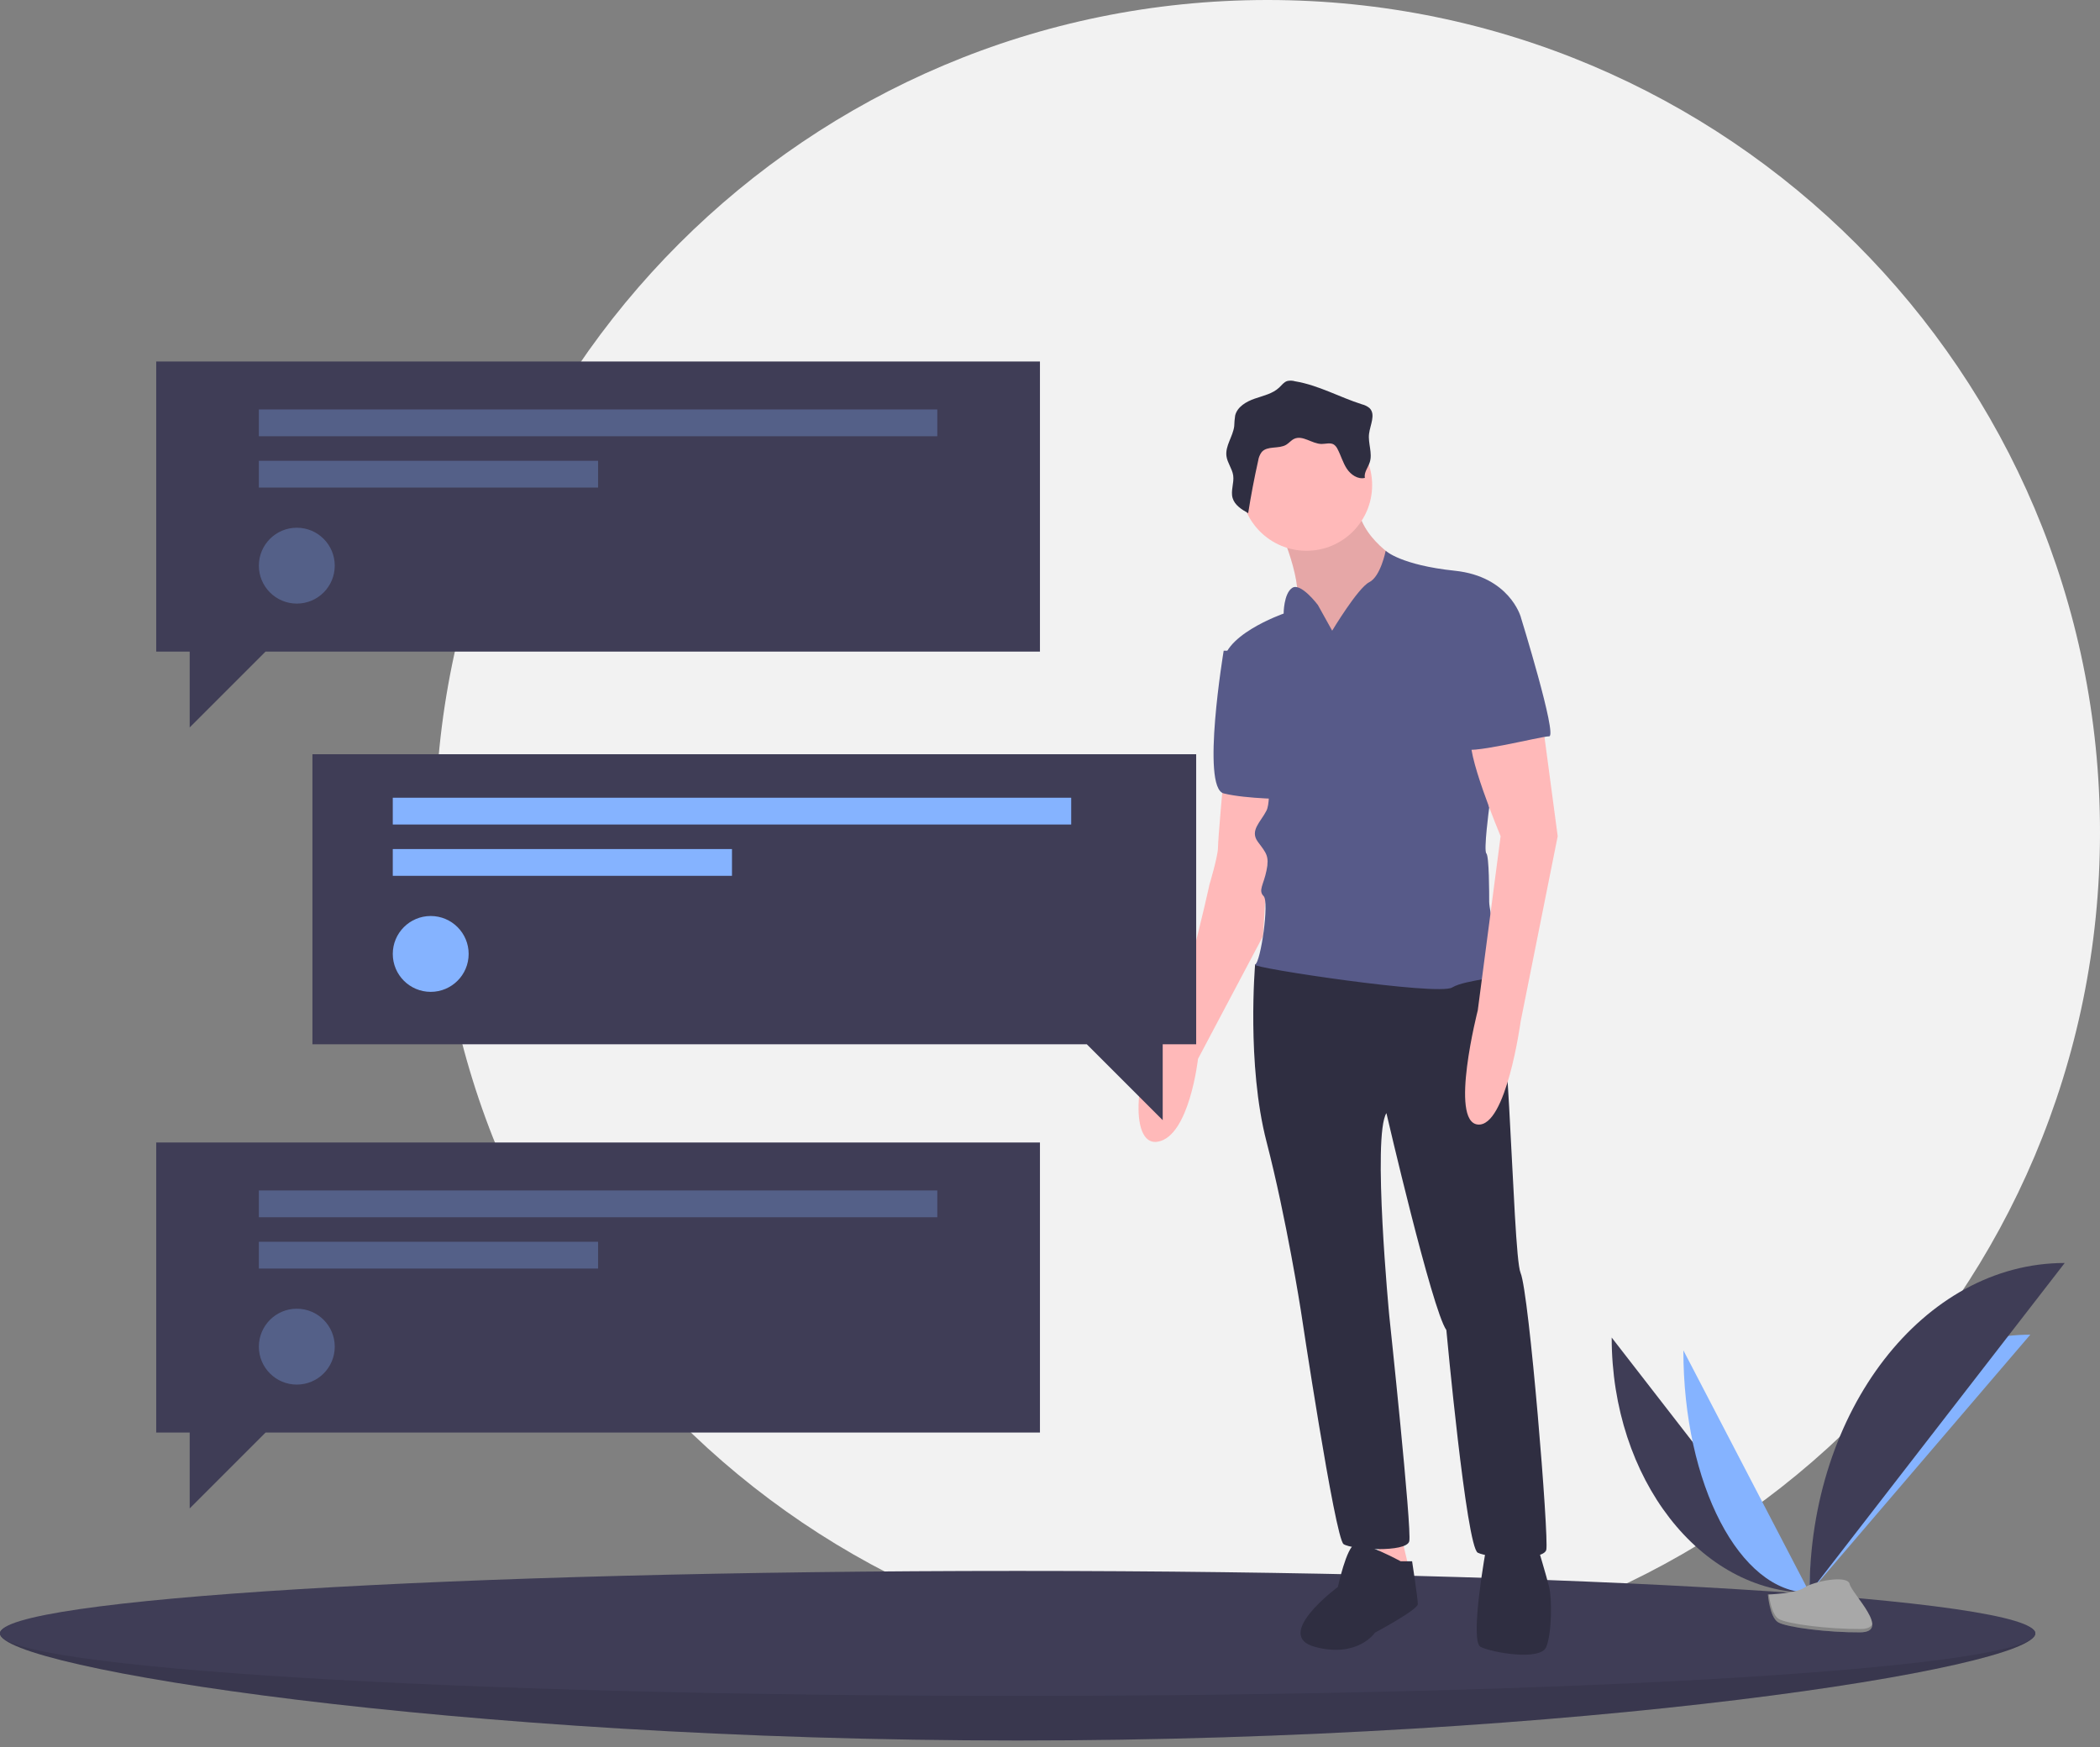 <svg width="250" height="208" viewBox="0 0 250 208" fill="none" xmlns="http://www.w3.org/2000/svg">
<rect x="0" y="0" width="250" height="208" fill="#808080" stroke="none"/>
<g clip-path="url(#clip0)">
<path d="M150.903 198.193C205.633 198.193 250 153.826 250 99.097C250 44.367 205.633 0 150.903 0C96.174 0 51.807 44.367 51.807 99.097C51.807 153.826 96.174 198.193 150.903 198.193Z" fill="#F2F2F2"/>
<path d="M242.295 194.474C242.295 198.582 188.056 207.226 121.148 207.226C54.24 207.226 -7.62939e-06 198.582 -7.62939e-06 194.474C-7.62939e-06 190.366 54.24 192.349 121.148 192.349C188.056 192.349 242.295 190.366 242.295 194.474Z" fill="#3F3D56"/>
<path opacity="0.1" d="M242.295 194.474C242.295 198.582 188.056 207.226 121.148 207.226C54.24 207.226 -7.62939e-06 198.582 -7.62939e-06 194.474C-7.62939e-06 190.366 54.24 192.349 121.148 192.349C188.056 192.349 242.295 190.366 242.295 194.474Z" fill="black"/>
<path d="M121.148 201.913C188.056 201.913 242.295 198.582 242.295 194.474C242.295 190.366 188.056 187.035 121.148 187.035C54.24 187.035 0 190.366 0 194.474C0 198.582 54.24 201.913 121.148 201.913Z" fill="#3F3D56"/>
<path d="M191.867 159.249C191.867 176.041 202.402 189.628 215.42 189.628L191.867 159.249Z" fill="#3F3D56"/>
<path d="M215.42 189.628C215.42 172.648 227.175 158.907 241.703 158.907L215.42 189.628Z" fill="#85B3FF"/>
<path d="M200.401 160.771C200.401 176.721 207.118 189.628 215.42 189.628L200.401 160.771Z" fill="#85B3FF"/>
<path d="M215.42 189.628C215.42 167.931 229.008 150.374 245.799 150.374L215.42 189.628Z" fill="#3F3D56"/>
<path d="M210.465 189.842C210.465 189.842 213.805 189.74 214.812 189.023C215.818 188.306 219.95 187.45 220.2 188.6C220.449 189.749 225.219 194.317 221.448 194.348C217.677 194.378 212.686 193.76 211.681 193.148C210.677 192.536 210.465 189.842 210.465 189.842Z" fill="#A8A8A8"/>
<path opacity="0.2" d="M221.515 193.947C217.744 193.978 212.753 193.36 211.749 192.748C210.983 192.282 210.679 190.61 210.577 189.838C210.506 189.841 210.465 189.842 210.465 189.842C210.465 189.842 210.677 192.536 211.681 193.148C212.686 193.76 217.677 194.378 221.448 194.348C222.537 194.339 222.913 193.952 222.892 193.378C222.741 193.724 222.326 193.941 221.515 193.947Z" fill="black"/>
<path d="M152.135 62.517C152.135 62.517 155.533 69.655 154.174 73.053C152.815 76.452 159.272 80.19 159.272 80.19L167.768 75.432V69.315L166.409 66.596C166.409 66.596 160.971 63.537 161.651 58.779C162.331 54.021 152.135 62.517 152.135 62.517Z" fill="#FFB9B9"/>
<path opacity="0.1" d="M152.135 62.517C152.135 62.517 155.533 69.655 154.174 73.053C152.815 76.452 159.272 80.19 159.272 80.19L167.768 75.432V69.315L166.409 66.596C166.409 66.596 160.971 63.537 161.651 58.779C162.331 54.021 152.135 62.517 152.135 62.517Z" fill="black"/>
<path d="M145.677 92.425C145.677 92.425 144.998 99.902 144.998 100.922C144.998 101.941 143.978 105.34 143.978 105.34C143.978 105.34 140.24 122.673 137.861 124.372C135.482 126.071 134.122 136.607 137.861 135.927C141.599 135.247 142.619 126.071 142.619 126.071L150.357 111.46L151.455 93.785L145.677 92.425Z" fill="#FFB9B9"/>
<path d="M148.396 77.471H145.677C145.677 77.471 142.959 93.785 145.677 94.464C148.396 95.144 153.494 95.144 153.494 95.144L148.396 77.471Z" fill="#575A89"/>
<path d="M163.69 182.488L165.049 188.945L167.768 186.906L166.409 181.129L163.69 182.148V182.488Z" fill="#FFB9B9"/>
<path d="M151.455 113.496L149.416 114.856C149.416 114.856 148.396 126.751 150.775 135.927C153.154 145.103 154.854 155.979 154.854 155.979C154.854 155.979 158.932 183.168 159.951 183.847C160.971 184.527 167.428 184.867 167.768 183.508C168.108 182.148 165.389 156.659 165.389 156.659C165.389 156.659 163.35 135.247 165.049 132.529C165.049 132.529 170.487 155.979 172.186 158.358C172.186 158.358 174.565 184.187 175.925 184.867C177.284 185.547 183.742 185.887 184.081 184.527C184.421 183.168 182.042 153.94 181.023 151.561C180.003 149.182 179.663 113.836 177.284 114.176C174.905 114.516 151.455 113.496 151.455 113.496Z" fill="#2F2E41"/>
<path d="M155.533 65.576C159.85 65.576 163.35 62.077 163.35 57.759C163.35 53.442 159.85 49.943 155.533 49.943C151.216 49.943 147.717 53.442 147.717 57.759C147.717 62.077 151.216 65.576 155.533 65.576Z" fill="#FFB9B9"/>
<path d="M158.592 75.092L156.893 72.034C156.893 72.034 154.854 69.315 153.834 69.995C152.814 70.674 152.814 73.053 152.814 73.053C152.814 73.053 144.998 75.772 145.677 79.51C146.357 83.249 150.775 89.706 150.775 89.706C150.775 89.706 151.455 95.144 150.775 96.504C150.096 97.863 148.736 98.883 149.756 100.242C150.775 101.601 151.115 101.941 150.775 103.641C150.435 105.34 149.756 106.02 150.435 106.699C151.115 107.379 150.096 114.516 149.416 114.856C148.736 115.196 171.167 118.594 172.866 117.575C174.565 116.555 179.324 116.555 178.984 115.536C178.644 114.516 177.284 108.399 177.284 107.379C177.284 106.359 177.284 101.941 176.944 101.601C176.605 101.262 177.284 96.164 177.284 96.164L175.585 81.89L181.023 73.393C181.023 73.393 179.663 68.635 173.206 67.955C166.749 67.276 164.962 65.576 164.962 65.576C164.962 65.576 164.37 68.635 163.01 69.315C161.651 69.995 158.592 75.092 158.592 75.092Z" fill="#575A89"/>
<path d="M183.402 84.268L185.441 99.562L181.023 121.653C181.023 121.653 179.324 134.228 175.925 133.888C172.526 133.548 175.925 120.294 175.925 120.294L178.644 99.562C178.644 99.562 174.226 89.026 175.245 87.667C176.265 86.308 183.402 84.268 183.402 84.268Z" fill="#FFB9B9"/>
<path d="M166.749 185.887C166.749 185.887 162.331 183.508 161.311 183.847C160.291 184.187 159.272 188.945 159.272 188.945C159.272 188.945 151.455 194.723 156.553 196.082C161.651 197.442 163.69 194.383 163.69 194.383C163.69 194.383 168.788 191.664 168.788 190.985C168.788 190.305 168.108 185.887 168.108 185.887H166.749Z" fill="#2F2E41"/>
<path d="M176.944 184.187C176.944 184.187 174.905 195.403 176.265 196.082C177.624 196.762 183.402 197.782 184.082 196.082C184.761 194.383 184.761 190.305 184.421 188.945C184.082 187.586 183.062 184.187 183.062 184.187H176.944Z" fill="#2F2E41"/>
<path d="M154.17 45.396C153.866 45.304 153.543 45.294 153.234 45.367C152.843 45.495 152.587 45.855 152.29 46.138C151.51 46.878 150.397 47.109 149.381 47.46C148.365 47.81 147.296 48.431 147.042 49.475C146.98 49.895 146.943 50.319 146.931 50.743C146.779 51.975 145.84 53.084 146.008 54.314C146.118 55.117 146.69 55.799 146.808 56.601C146.939 57.495 146.487 58.426 146.739 59.295C146.986 60.145 147.822 60.664 148.592 61.102C148.922 59.006 149.319 56.922 149.782 54.85C149.834 54.476 149.98 54.12 150.205 53.817C150.889 53.043 152.229 53.484 153.116 52.955C153.453 52.754 153.703 52.422 154.057 52.253C155.081 51.764 156.189 52.849 157.325 52.859C157.826 52.863 158.375 52.664 158.799 52.932C158.986 53.069 159.134 53.252 159.23 53.462C159.634 54.222 159.857 55.075 160.329 55.795C160.801 56.514 161.646 57.101 162.482 56.9C162.355 56.251 162.863 55.667 163.066 55.038C163.416 53.956 162.844 52.78 162.982 51.651C163.111 50.591 163.802 49.346 163.044 48.593C162.785 48.375 162.478 48.22 162.148 48.143C159.465 47.292 156.988 45.865 154.17 45.396Z" fill="#2F2E41"/>
<path d="M177.624 72.034L181.023 73.393C181.023 73.393 185.441 87.667 184.421 87.667C183.402 87.667 174.226 90.046 174.226 89.027C174.226 88.007 174.905 72.034 177.624 72.034Z" fill="#575A89"/>
<path d="M123.804 43.039H18.597V77.577H22.582V86.61L31.615 77.577H123.804V43.039Z" fill="#3F3D56"/>
<path d="M123.804 136.026H18.597V170.563H22.582V179.596L31.615 170.563H123.804V136.026Z" fill="#3F3D56"/>
<path d="M37.194 89.798H142.402V124.336H138.417V133.369L129.384 124.336H37.194V89.798Z" fill="#3F3D56"/>
<path opacity="0.3" d="M111.583 48.751H30.818V51.939H111.583V48.751Z" fill="#85B3FF"/>
<path opacity="0.3" d="M71.201 54.862H30.818V58.05H71.201V54.862Z" fill="#85B3FF"/>
<path opacity="0.3" d="M35.335 71.865C37.829 71.865 39.851 69.843 39.851 67.349C39.851 64.854 37.829 62.832 35.335 62.832C32.84 62.832 30.818 64.854 30.818 67.349C30.818 69.843 32.84 71.865 35.335 71.865Z" fill="#85B3FF"/>
<path d="M127.524 94.979H46.759V98.167H127.524V94.979Z" fill="#85B3FF"/>
<path d="M87.141 101.089H46.759V104.277H87.141V101.089Z" fill="#85B3FF"/>
<path d="M51.275 118.092C53.77 118.092 55.792 116.07 55.792 113.576C55.792 111.082 53.77 109.06 51.275 109.06C48.781 109.06 46.759 111.082 46.759 113.576C46.759 116.07 48.781 118.092 51.275 118.092Z" fill="#85B3FF"/>
<path opacity="0.3" d="M111.583 141.738H30.818V144.926H111.583V141.738Z" fill="#85B3FF"/>
<path opacity="0.3" d="M71.201 147.848H30.818V151.036H71.201V147.848Z" fill="#85B3FF"/>
<path opacity="0.3" d="M35.335 164.851C37.829 164.851 39.851 162.829 39.851 160.335C39.851 157.84 37.829 155.818 35.335 155.818C32.84 155.818 30.818 157.84 30.818 160.335C30.818 162.829 32.84 164.851 35.335 164.851Z" fill="#85B3FF"/>
</g>
<defs>
<clipPath id="clip0">
<rect width="250" height="207.226" fill="white"/>
</clipPath>
</defs>
</svg>
